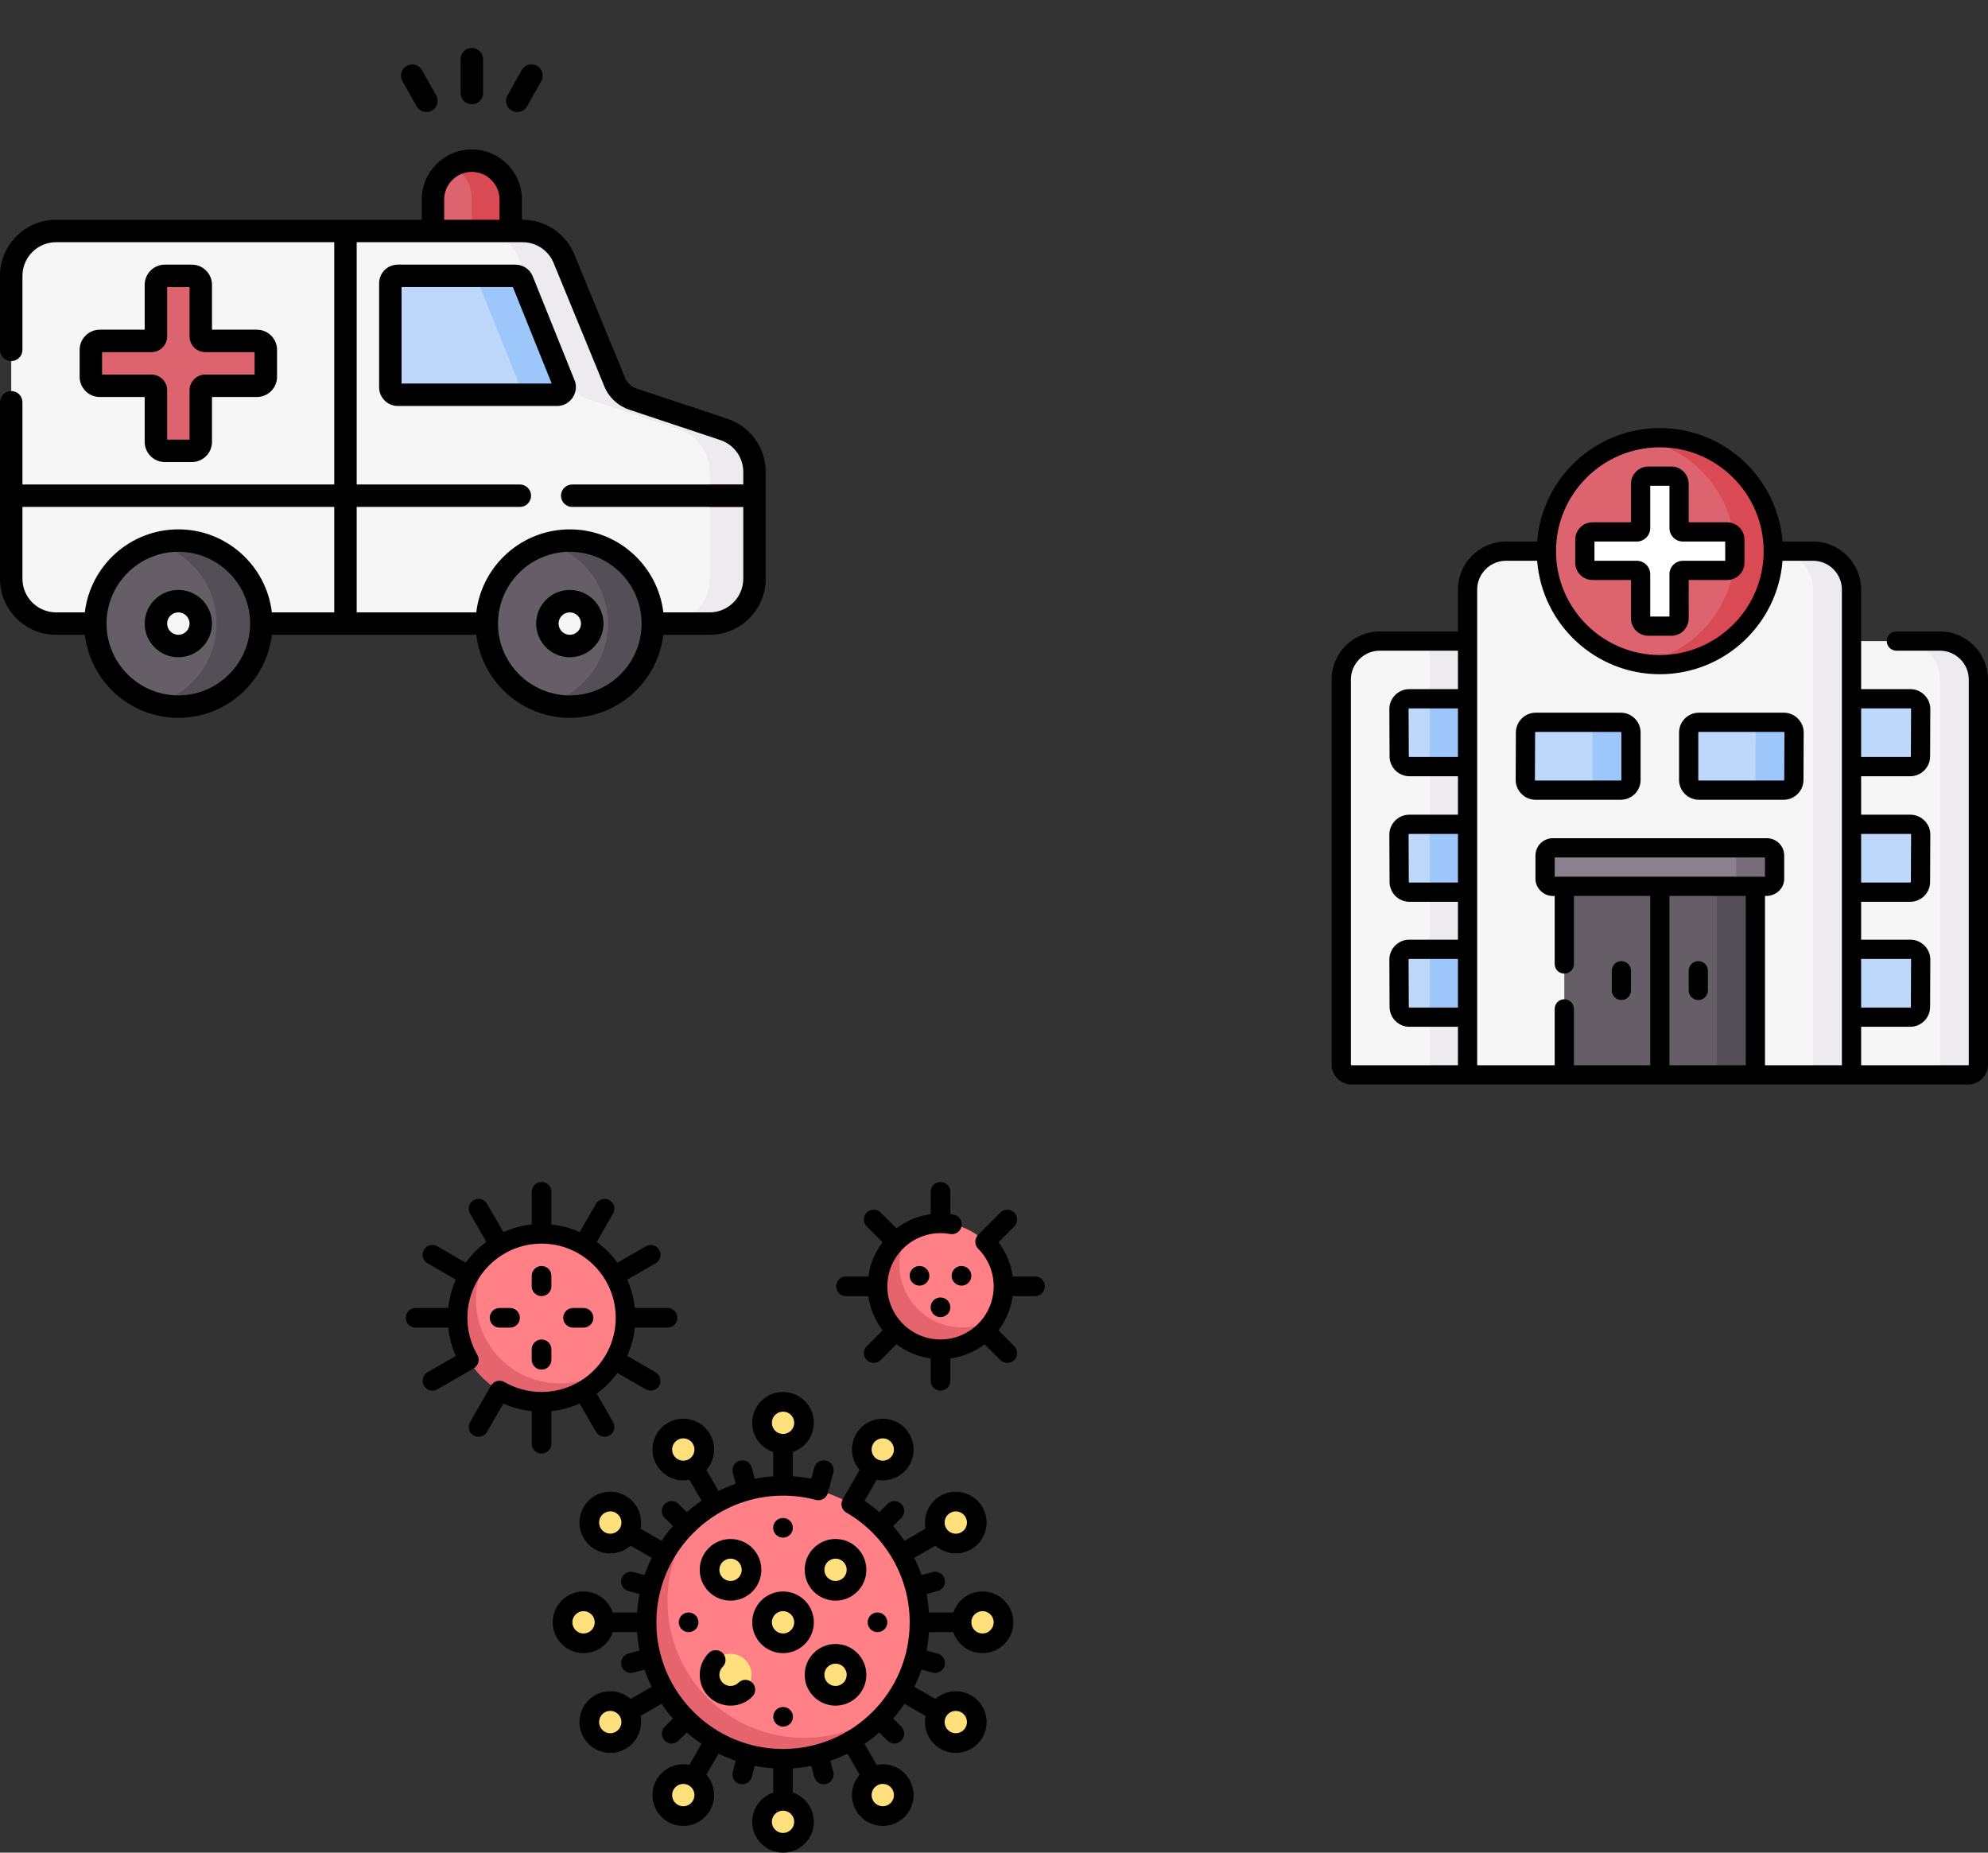 <svg width="836" height="779" viewBox="0 0 836 779" fill="none" xmlns="http://www.w3.org/2000/svg">
<rect x="0" y="0" width="836" height="779" fill="#333333" stroke="none"/>
<g clip-path="url(#clip0)">
<path d="M258.491 160.657L237.187 108.816C234.279 101.741 227.386 97.121 219.736 97.121H23.584C13.164 97.121 4.717 105.568 4.717 115.988V243.341C4.717 253.762 13.164 262.209 23.584 262.209H298.416C308.836 262.209 317.283 253.762 317.283 243.341V198.452C317.283 190.331 312.087 183.121 304.382 180.553L266.148 167.808C262.677 166.651 259.882 164.041 258.491 160.657Z" fill="#F7F6F7"/>
<path d="M304.382 180.553L266.148 167.808C262.677 166.651 259.882 164.04 258.492 160.657L237.188 108.816C234.28 101.741 227.387 97.121 219.737 97.121H200.87C208.52 97.121 215.412 101.74 218.32 108.816L239.625 160.657C241.015 164.04 243.811 166.651 247.281 167.808L285.515 180.553C293.219 183.121 298.416 190.331 298.416 198.451V243.341C298.416 253.761 289.969 262.208 279.549 262.208H298.416C308.836 262.208 317.283 253.761 317.283 243.341V198.451C317.283 190.331 312.087 183.121 304.382 180.553Z" fill="#EDEBED"/>
<path d="M164.145 162.841V119.132C164.145 117.396 165.553 115.988 167.289 115.988H216.736C218.019 115.988 219.173 116.768 219.652 117.958L237.246 161.667C238.078 163.734 236.557 165.986 234.329 165.986H167.289C165.553 165.986 164.145 164.578 164.145 162.841Z" fill="#BED8FB"/>
<path d="M237.246 161.667L219.652 117.958C219.173 116.768 218.018 115.988 216.735 115.988H197.868C199.152 115.988 200.306 116.768 200.785 117.958L218.379 161.667C219.211 163.734 217.69 165.986 215.462 165.986H234.329C236.557 165.986 238.077 163.734 237.246 161.667Z" fill="#9DC6FB"/>
<path d="M298.416 203.72H317.283V213.154H298.416V203.72Z" fill="#DA4A54"/>
<path d="M214.771 97.121H182.068V83.914C182.068 74.883 189.389 67.562 198.42 67.562C207.45 67.562 214.771 74.883 214.771 83.914V97.121Z" fill="#DD636E"/>
<path d="M198.42 67.562C195.441 67.562 192.65 68.363 190.244 69.755C195.13 72.583 198.42 77.862 198.42 83.914V97.121H214.771V83.914C214.771 74.883 207.45 67.562 198.42 67.562Z" fill="#DA4A54"/>
<path d="M239.613 297.113C258.89 297.113 274.518 281.486 274.518 262.209C274.518 242.932 258.89 227.304 239.613 227.304C220.336 227.304 204.709 242.932 204.709 262.209C204.709 281.486 220.336 297.113 239.613 297.113Z" fill="#655E67"/>
<path d="M239.613 227.304C236.343 227.304 233.181 227.763 230.18 228.605C244.872 232.722 255.65 246.202 255.65 262.209C255.65 278.216 244.872 291.696 230.18 295.812C233.181 296.653 236.343 297.113 239.613 297.113C258.891 297.113 274.518 281.486 274.518 262.209C274.518 242.931 258.891 227.304 239.613 227.304Z" fill="#544F56"/>
<path d="M239.613 271.642C244.823 271.642 249.047 267.419 249.047 262.209C249.047 256.999 244.823 252.775 239.613 252.775C234.403 252.775 230.18 256.999 230.18 262.209C230.18 267.419 234.403 271.642 239.613 271.642Z" fill="#F7F6F7"/>
<path d="M74.997 297.113C94.274 297.113 109.901 281.486 109.901 262.209C109.901 242.932 94.274 227.304 74.997 227.304C55.72 227.304 40.093 242.932 40.093 262.209C40.093 281.486 55.72 297.113 74.997 297.113Z" fill="#655E67"/>
<path d="M74.997 227.304C71.727 227.304 68.565 227.763 65.564 228.605C80.255 232.722 91.034 246.202 91.034 262.209C91.034 278.216 80.255 291.696 65.564 295.812C68.565 296.653 71.727 297.113 74.997 297.113C94.274 297.113 109.901 281.486 109.901 262.209C109.901 242.931 94.274 227.304 74.997 227.304Z" fill="#544F56"/>
<path d="M74.997 271.642C80.207 271.642 84.431 267.419 84.431 262.209C84.431 256.999 80.207 252.775 74.997 252.775C69.787 252.775 65.564 256.999 65.564 262.209C65.564 267.419 69.787 271.642 74.997 271.642Z" fill="#F7F6F7"/>
<path d="M108.015 143.345H86.317C85.275 143.345 84.431 142.501 84.431 141.459V119.761C84.431 117.677 82.741 115.988 80.657 115.988H69.337C67.253 115.988 65.564 117.677 65.564 119.761V141.459C65.564 142.501 64.719 143.345 63.677 143.345H41.98C39.895 143.345 38.206 145.035 38.206 147.119V158.439C38.206 160.523 39.895 162.213 41.98 162.213H63.677C64.719 162.213 65.564 163.057 65.564 164.099V185.797C65.564 187.881 67.253 189.57 69.337 189.57H80.657C82.741 189.57 84.431 187.881 84.431 185.797V164.099C84.431 163.057 85.275 162.213 86.317 162.213H108.015C110.099 162.213 111.788 160.523 111.788 158.439V147.119C111.788 145.035 110.099 143.345 108.015 143.345Z" fill="#DD636E"/>
<path d="M198.42 43.848C201.025 43.848 203.137 41.736 203.137 39.131V24.887C203.137 22.282 201.025 20.17 198.42 20.17C195.814 20.17 193.703 22.282 193.703 24.887V39.131C193.703 41.736 195.814 43.848 198.42 43.848ZM175.211 44.723C176.503 47.016 179.402 47.774 181.636 46.514C183.905 45.234 184.707 42.358 183.427 40.088L177.446 29.485C176.167 27.216 173.289 26.415 171.02 27.695C168.751 28.974 167.949 31.851 169.229 34.12L175.211 44.723ZM215.204 46.514C217.434 47.771 220.337 47.016 221.63 44.723L227.611 34.12C228.891 31.851 228.09 28.974 225.82 27.695C223.553 26.415 220.674 27.216 219.395 29.485L213.413 40.088C212.133 42.358 212.934 45.234 215.204 46.514ZM305.875 176.078L267.638 163.336C265.471 162.614 263.727 160.983 262.855 158.861L241.548 107.022C237.902 98.143 229.339 92.405 219.733 92.405H219.488V83.914C219.488 72.296 210.037 62.845 198.42 62.845C186.803 62.845 177.352 72.296 177.352 83.914V92.405H145.302C145.294 92.405 145.286 92.404 145.277 92.404C145.269 92.404 145.261 92.405 145.253 92.405H23.584C10.579 92.405 0 102.985 0 115.989V147.119C0 149.724 2.111 151.836 4.717 151.836C7.322 151.836 9.434 149.724 9.434 147.119V115.989C9.434 108.186 15.782 101.839 23.584 101.839H140.561V203.72H9.434V169.131C9.434 166.526 7.322 164.414 4.717 164.414C2.111 164.414 0 166.526 0 169.131V243.343C0 256.347 10.579 266.927 23.584 266.927H35.666C38.008 286.556 54.747 301.83 74.997 301.83C95.247 301.83 111.986 286.556 114.328 266.927H200.283C202.624 286.556 219.363 301.83 239.613 301.83C259.863 301.83 276.602 286.556 278.944 266.927H298.416C311.421 266.927 322 256.347 322 243.343V198.451C322 188.281 315.52 179.29 305.875 176.078ZM74.997 292.396C58.351 292.396 44.81 278.854 44.81 262.209C44.81 245.563 58.351 232.021 74.997 232.021C91.643 232.021 105.185 245.563 105.185 262.209C105.185 278.854 91.643 292.396 74.997 292.396ZM140.561 257.493H114.328C111.987 237.862 95.247 222.588 74.997 222.588C54.747 222.588 38.007 237.862 35.666 257.493H23.584C15.782 257.493 9.434 251.146 9.434 243.343V213.154H140.561V257.493ZM186.785 83.914C186.785 77.498 192.004 72.279 198.42 72.279C204.835 72.279 210.055 77.498 210.055 83.914V92.405H186.785V83.914ZM239.613 292.396C222.967 292.396 209.426 278.854 209.426 262.209C209.426 245.563 222.967 232.021 239.613 232.021C256.259 232.021 269.801 245.563 269.801 262.209C269.801 278.854 256.259 292.396 239.613 292.396ZM312.566 203.72H240.621C238.016 203.72 235.905 205.832 235.905 208.437C235.905 211.042 238.016 213.154 240.621 213.154H312.566V243.343C312.566 251.146 306.218 257.493 298.416 257.493H278.944C276.604 237.862 259.863 222.588 239.613 222.588C219.363 222.588 202.623 237.862 200.283 257.493H149.994V213.154H218.61C221.215 213.154 223.326 211.042 223.326 208.437C223.326 205.832 221.215 203.72 218.61 203.72H149.994V101.839H219.734C225.497 101.839 230.636 105.28 232.823 110.606L254.13 162.447C256.046 167.109 259.882 170.695 264.656 172.286L302.894 185.027C308.679 186.954 312.566 192.349 312.566 198.451V203.72ZM224.028 116.197C222.824 113.205 219.961 111.271 216.736 111.271H167.289C162.954 111.271 159.428 114.797 159.428 119.132V162.841C159.428 167.176 162.954 170.703 167.289 170.703H234.329C239.757 170.743 243.693 164.942 241.622 159.906L224.028 116.197ZM168.861 161.269V120.705H215.673L232.002 161.269H168.861ZM239.613 248.058C231.811 248.058 225.463 254.406 225.463 262.209C225.463 270.011 231.811 276.359 239.613 276.359C247.415 276.359 253.764 270.011 253.764 262.209C253.764 254.406 247.415 248.058 239.613 248.058ZM239.613 266.925C237.012 266.925 234.896 264.81 234.896 262.209C234.896 259.607 237.012 257.492 239.613 257.492C242.214 257.492 244.33 259.607 244.33 262.209C244.33 264.81 242.214 266.925 239.613 266.925ZM80.657 111.271H69.337C64.655 111.271 60.847 115.08 60.847 119.761V138.629H41.98C37.298 138.629 33.489 142.437 33.489 147.119V158.439C33.489 163.121 37.298 166.929 41.98 166.929H60.847V185.797C60.847 190.478 64.655 194.287 69.337 194.287H80.657C85.339 194.287 89.147 190.478 89.147 185.797V166.929H108.015C112.696 166.929 116.505 163.121 116.505 158.439V147.119C116.505 142.437 112.696 138.629 108.015 138.629H89.147V119.761C89.147 115.08 85.339 111.271 80.657 111.271ZM107.071 148.062V157.496H86.317C82.676 157.496 79.714 160.458 79.714 164.099V184.853H70.28V164.099C70.28 160.458 67.318 157.496 63.677 157.496H42.923V148.062H63.677C67.318 148.062 70.28 145.1 70.28 141.459V120.705H79.714V141.459C79.714 145.1 82.676 148.062 86.317 148.062H107.071ZM74.997 248.058C67.195 248.058 60.847 254.406 60.847 262.209C60.847 270.011 67.195 276.359 74.997 276.359C82.799 276.359 89.147 270.011 89.147 262.209C89.147 254.406 82.799 248.058 74.997 248.058ZM74.997 266.925C72.396 266.925 70.28 264.81 70.28 262.209C70.28 259.607 72.396 257.492 74.997 257.492C77.598 257.492 79.714 259.607 79.714 262.209C79.714 264.81 77.598 266.925 74.997 266.925Z" fill="black"/>
</g>
<g clip-path="url(#clip1)">
<path d="M395.51 567.358C410.141 567.358 422.001 555.498 422.001 540.867C422.001 526.236 410.141 514.376 395.51 514.376C380.88 514.376 369.02 526.236 369.02 540.867C369.02 555.498 380.88 567.358 395.51 567.358Z" fill="#FF8086"/>
<path d="M371.227 763.63C376.104 763.63 380.057 759.677 380.057 754.8C380.057 749.924 376.104 745.97 371.227 745.97C366.35 745.97 362.397 749.924 362.397 754.8C362.397 759.677 366.35 763.63 371.227 763.63Z" fill="#FFE07D"/>
<path d="M287.339 618.333C292.216 618.333 296.169 614.379 296.169 609.503C296.169 604.626 292.216 600.672 287.339 600.672C282.462 600.672 278.509 604.626 278.509 609.503C278.509 614.379 282.462 618.333 287.339 618.333Z" fill="#FFE07D"/>
<path d="M256.634 732.926C261.511 732.926 265.464 728.972 265.464 724.095C265.464 719.219 261.511 715.265 256.634 715.265C251.758 715.265 247.804 719.219 247.804 724.095C247.804 728.972 251.758 732.926 256.634 732.926Z" fill="#FFE07D"/>
<path d="M401.932 649.038C406.809 649.038 410.762 645.084 410.762 640.207C410.762 635.331 406.809 631.377 401.932 631.377C397.055 631.377 393.102 635.331 393.102 640.207C393.102 645.084 397.055 649.038 401.932 649.038Z" fill="#FFE07D"/>
<path d="M287.339 763.63C292.216 763.63 296.169 759.677 296.169 754.8C296.169 749.924 292.216 745.97 287.339 745.97C282.462 745.97 278.509 749.924 278.509 754.8C278.509 759.677 282.462 763.63 287.339 763.63Z" fill="#FFE07D"/>
<path d="M371.227 618.333C376.104 618.333 380.057 614.379 380.057 609.503C380.057 604.626 376.104 600.672 371.227 600.672C366.35 600.672 362.397 604.626 362.397 609.503C362.397 614.379 366.35 618.333 371.227 618.333Z" fill="#FFE07D"/>
<path d="M401.932 732.926C406.809 732.926 410.762 728.972 410.762 724.095C410.762 719.219 406.809 715.265 401.932 715.265C397.055 715.265 393.102 719.219 393.102 724.095C393.102 728.972 397.055 732.926 401.932 732.926Z" fill="#FFE07D"/>
<path d="M256.634 649.038C261.511 649.038 265.464 645.084 265.464 640.207C265.464 635.331 261.511 631.377 256.634 631.377C251.758 631.377 247.804 635.331 247.804 640.207C247.804 645.084 251.758 649.038 256.634 649.038Z" fill="#FFE07D"/>
<path d="M245.396 690.981C250.272 690.981 254.226 687.028 254.226 682.151C254.226 677.274 250.272 673.321 245.396 673.321C240.519 673.321 236.565 677.274 236.565 682.151C236.565 687.028 240.519 690.981 245.396 690.981Z" fill="#FFE07D"/>
<path d="M413.171 690.981C418.047 690.981 422.001 687.028 422.001 682.151C422.001 677.274 418.047 673.321 413.171 673.321C408.294 673.321 404.341 677.274 404.341 682.151C404.341 687.028 408.294 690.981 413.171 690.981Z" fill="#FFE07D"/>
<path d="M329.283 739.548C360.983 739.548 386.68 713.851 386.68 682.151C386.68 650.452 360.983 624.754 329.283 624.754C297.584 624.754 271.886 650.452 271.886 682.151C271.886 713.851 297.584 739.548 329.283 739.548Z" fill="#FF8086"/>
<path d="M338.114 730.718C306.414 730.718 280.717 705.021 280.717 673.321C280.717 659.722 285.47 647.247 293.374 637.412C280.284 647.932 271.886 664.051 271.886 682.151C271.886 713.85 297.584 739.548 329.283 739.548C347.384 739.548 363.503 731.15 374.023 718.06C364.187 725.964 351.713 730.718 338.114 730.718Z" fill="#E5646E"/>
<path d="M329.283 774.869C334.16 774.869 338.113 770.916 338.113 766.039C338.113 761.162 334.16 757.209 329.283 757.209C324.407 757.209 320.453 761.162 320.453 766.039C320.453 770.916 324.407 774.869 329.283 774.869Z" fill="#FFE07D"/>
<path d="M329.283 607.094C334.16 607.094 338.113 603.141 338.113 598.264C338.113 593.387 334.16 589.434 329.283 589.434C324.407 589.434 320.453 593.387 320.453 598.264C320.453 603.141 324.407 607.094 329.283 607.094Z" fill="#FFE07D"/>
<path d="M351.359 668.906C356.235 668.906 360.189 664.953 360.189 660.076C360.189 655.199 356.235 651.246 351.359 651.246C346.482 651.246 342.529 655.199 342.529 660.076C342.529 664.953 346.482 668.906 351.359 668.906Z" fill="#FFE07D"/>
<path d="M329.283 690.981C334.16 690.981 338.113 687.028 338.113 682.151C338.113 677.274 334.16 673.321 329.283 673.321C324.407 673.321 320.453 677.274 320.453 682.151C320.453 687.028 324.407 690.981 329.283 690.981Z" fill="#FFE07D"/>
<path d="M307.208 668.906C312.084 668.906 316.038 664.953 316.038 660.076C316.038 655.199 312.084 651.246 307.208 651.246C302.331 651.246 298.377 655.199 298.377 660.076C298.377 664.953 302.331 668.906 307.208 668.906Z" fill="#FFE07D"/>
<path d="M351.359 713.057C356.235 713.057 360.189 709.104 360.189 704.227C360.189 699.35 356.235 695.397 351.359 695.397C346.482 695.397 342.529 699.35 342.529 704.227C342.529 709.104 346.482 713.057 351.359 713.057Z" fill="#FFE07D"/>
<path d="M307.208 713.057C312.084 713.057 316.038 709.104 316.038 704.227C316.038 699.35 312.084 695.397 307.208 695.397C302.331 695.397 298.377 699.35 298.377 704.227C298.377 709.104 302.331 713.057 307.208 713.057Z" fill="#FFE07D"/>
<path d="M227.735 589.434C247.243 589.434 263.056 573.62 263.056 554.113C263.056 534.605 247.243 518.792 227.735 518.792C208.228 518.792 192.414 534.605 192.414 554.113C192.414 573.62 208.228 589.434 227.735 589.434Z" fill="#FF8086"/>
<path d="M235.462 581.707C215.955 581.707 200.141 565.893 200.141 546.386C200.141 538.605 202.687 531.436 206.949 525.599C198.152 532.024 192.414 542.385 192.414 554.112C192.414 573.619 208.228 589.433 227.735 589.433C239.461 589.433 249.823 583.695 256.248 574.898C250.412 579.161 243.243 581.707 235.462 581.707Z" fill="#E5646E"/>
<path d="M404.708 558.159C390.078 558.159 378.217 546.299 378.217 531.668C378.217 526.714 379.602 522.094 381.969 518.128C374.224 522.751 369.019 531.19 369.019 540.866C369.019 555.497 380.88 567.357 395.51 567.357C405.187 567.357 413.626 562.152 418.249 554.406C414.283 556.774 409.663 558.159 404.708 558.159Z" fill="#E5646E"/>
<path d="M360.524 650.911C358.076 648.463 354.821 647.114 351.359 647.114C347.897 647.114 344.642 648.463 342.194 650.91C339.746 653.359 338.397 656.613 338.397 660.075C338.397 663.537 339.746 666.792 342.194 669.24C344.641 671.688 347.897 673.037 351.359 673.037C354.821 673.037 358.076 671.689 360.524 669.24C362.972 666.792 364.32 663.537 364.32 660.075C364.32 656.613 362.972 653.359 360.524 650.911ZM354.682 663.399C353.794 664.286 352.615 664.775 351.359 664.775C350.104 664.775 348.924 664.286 348.036 663.398C347.149 662.51 346.66 661.331 346.66 660.075C346.66 658.82 347.149 657.64 348.036 656.752C348.924 655.865 350.104 655.376 351.359 655.376C352.615 655.376 353.794 655.865 354.682 656.753C355.57 657.64 356.059 658.821 356.059 660.076C356.059 661.331 355.569 662.511 354.682 663.399Z" fill="black"/>
<path d="M307.208 673.031C310.527 673.031 313.846 671.768 316.373 669.241C321.426 664.187 321.426 655.965 316.373 650.911C311.319 645.857 303.097 645.858 298.043 650.911C292.989 655.964 292.989 664.187 298.043 669.241C300.57 671.767 303.889 673.031 307.208 673.031ZM303.885 656.752C305.717 654.921 308.699 654.92 310.531 656.752C312.363 658.585 312.363 661.566 310.531 663.398C308.699 665.231 305.718 665.231 303.885 663.398C302.052 661.566 302.052 658.585 303.885 656.752Z" fill="black"/>
<path d="M351.359 717.188C354.821 717.188 358.076 715.84 360.524 713.391C362.972 710.943 364.32 707.689 364.32 704.226C364.32 700.764 362.972 697.51 360.524 695.061C358.076 692.613 354.821 691.265 351.359 691.265C347.897 691.265 344.642 692.613 342.194 695.061C339.746 697.509 338.397 700.764 338.397 704.226C338.397 707.688 339.746 710.943 342.194 713.391C344.642 715.84 347.897 717.188 351.359 717.188ZM348.036 700.904C348.924 700.016 350.104 699.528 351.359 699.528C352.614 699.528 353.794 700.016 354.682 700.904C355.569 701.791 356.058 702.972 356.058 704.227C356.058 705.482 355.569 706.662 354.682 707.55C353.794 708.437 352.614 708.926 351.359 708.926C350.104 708.926 348.924 708.437 348.036 707.549C347.148 706.661 346.659 705.482 346.659 704.226C346.659 702.972 347.148 701.791 348.036 700.904Z" fill="black"/>
<path d="M298.043 713.392C300.57 715.918 303.889 717.182 307.208 717.182C310.527 717.182 313.846 715.919 316.373 713.392C317.986 711.779 317.986 709.163 316.373 707.55C314.76 705.937 312.144 705.937 310.531 707.55C308.699 709.383 305.718 709.383 303.885 707.55C302.052 705.718 302.052 702.737 303.885 700.905C305.498 699.291 305.498 696.676 303.885 695.063C302.271 693.449 299.656 693.45 298.043 695.063C292.989 700.115 292.989 708.339 298.043 713.392Z" fill="black"/>
<path d="M342.244 682.151C342.244 675.004 336.43 669.19 329.283 669.19C322.137 669.19 316.323 675.005 316.323 682.151C316.323 689.298 322.137 695.112 329.283 695.112C336.43 695.112 342.244 689.298 342.244 682.151ZM329.283 686.85C326.692 686.85 324.584 684.743 324.584 682.151C324.584 679.56 326.693 677.452 329.283 677.452C331.874 677.452 333.983 679.56 333.983 682.151C333.983 684.743 331.874 686.85 329.283 686.85Z" fill="black"/>
<path d="M413.171 669.19C407.468 669.19 402.618 672.894 400.888 678.02H390.67C390.492 675.399 390.143 672.806 389.637 670.256L394.322 669C396.526 668.41 397.834 666.144 397.243 663.941C396.653 661.737 394.389 660.429 392.184 661.02L387.489 662.278C386.641 659.804 385.636 657.39 384.485 655.049L393.364 649.923C394.845 651.232 396.612 652.2 398.577 652.726C399.694 653.025 400.827 653.174 401.953 653.174C404.198 653.174 406.415 652.584 408.412 651.431C414.602 647.858 416.73 639.916 413.156 633.726C409.582 627.536 401.64 625.409 395.451 628.982C390.513 631.833 388.164 637.465 389.229 642.77L380.354 647.894C378.903 645.727 377.316 643.65 375.598 641.678L379.034 638.242C380.647 636.629 380.647 634.013 379.034 632.4C377.421 630.786 374.805 630.786 373.192 632.4L369.764 635.828C367.809 634.114 365.739 632.514 363.558 631.047L368.663 622.205C369.506 622.375 370.358 622.46 371.206 622.46C375.688 622.46 380.054 620.135 382.452 615.982C386.025 609.793 383.897 601.85 377.708 598.277C371.519 594.703 363.576 596.831 360.003 603.021C358.272 606.019 357.812 609.512 358.708 612.856C359.234 614.821 360.202 616.588 361.511 618.069L354.405 630.378C353.264 632.353 353.941 634.88 355.916 636.021C355.951 636.04 355.987 636.054 356.022 636.072C372.386 645.591 382.549 663.236 382.549 682.15C382.549 711.521 358.654 735.416 329.284 735.416C299.913 735.416 276.018 711.521 276.018 682.15C276.018 652.779 299.913 628.885 329.284 628.885C333.963 628.885 338.604 629.491 343.078 630.687C345.284 631.276 347.546 629.967 348.136 627.763C348.138 627.752 350.415 619.249 350.415 619.249C351.006 617.046 349.698 614.78 347.494 614.19C345.292 613.6 343.025 614.907 342.434 617.111L341.184 621.776C338.624 621.274 336.029 620.935 333.415 620.761V610.545C338.541 608.816 342.245 603.965 342.245 598.262C342.245 591.115 336.43 585.301 329.284 585.301C322.138 585.301 316.323 591.116 316.323 598.262C316.323 603.965 320.026 608.816 325.153 610.545V620.764C322.515 620.94 319.922 621.282 317.385 621.782L316.133 617.111C315.543 614.907 313.277 613.599 311.074 614.19C308.87 614.78 307.563 617.046 308.153 619.249L309.404 623.92C306.918 624.771 304.504 625.779 302.171 626.929L297.057 618.07C298.365 616.588 299.333 614.821 299.86 612.856C300.756 609.513 300.296 606.019 298.565 603.022C296.834 600.023 294.039 597.878 290.695 596.982C287.35 596.086 283.857 596.546 280.86 598.278C274.671 601.851 272.542 609.793 276.116 615.983C277.847 618.981 280.642 621.126 283.986 622.022C285.102 622.321 286.235 622.469 287.361 622.469C288.218 622.469 289.07 622.382 289.908 622.212L295.022 631.07C292.852 632.53 290.78 634.126 288.818 635.844L285.375 632.401C283.762 630.788 281.146 630.788 279.534 632.401C277.92 634.015 277.92 636.63 279.534 638.243L282.976 641.685C281.259 643.648 279.663 645.72 278.202 647.89L269.337 642.771C270.403 637.467 268.054 631.835 263.115 628.983C260.118 627.252 256.625 626.792 253.281 627.688C249.936 628.584 247.142 630.729 245.41 633.727C243.679 636.725 243.219 640.218 244.116 643.562C245.012 646.906 247.156 649.701 250.154 651.432C252.151 652.585 254.368 653.174 256.614 653.174C257.739 653.174 258.873 653.026 259.989 652.727C261.954 652.2 263.721 651.233 265.203 649.924L274.062 655.039C272.912 657.372 271.904 659.786 271.053 662.272L266.383 661.02C264.181 660.431 261.913 661.738 261.323 663.941C260.733 666.145 262.04 668.41 264.244 669.001L268.915 670.253C268.416 672.79 268.073 675.383 267.898 678.021H257.678C255.949 672.894 251.098 669.191 245.396 669.191C238.249 669.191 232.435 675.005 232.435 682.152C232.435 689.298 238.249 695.113 245.396 695.113C251.098 695.113 255.949 691.409 257.678 686.283H267.898C268.073 688.921 268.415 691.514 268.915 694.051L264.244 695.302C262.041 695.893 260.733 698.158 261.323 700.362C261.818 702.207 263.487 703.425 265.311 703.425C265.665 703.425 266.025 703.379 266.383 703.282L271.053 702.031C271.905 704.518 272.913 706.932 274.062 709.264L265.206 714.377C261.145 710.801 255.093 710.019 250.154 712.871C243.965 716.445 241.837 724.387 245.41 730.576C247.809 734.73 252.174 737.055 256.657 737.055C258.854 737.055 261.08 736.496 263.116 735.321C268.054 732.469 270.403 726.837 269.337 721.532L278.203 716.414C279.663 718.584 281.259 720.655 282.976 722.618L279.534 726.061C277.921 727.674 277.921 730.289 279.534 731.902C280.34 732.709 281.398 733.112 282.455 733.112C283.512 733.112 284.569 732.709 285.376 731.902L288.818 728.46C290.781 730.177 292.853 731.773 295.023 733.233L289.903 742.098C284.599 741.031 278.966 743.38 276.115 748.319C274.384 751.318 273.924 754.81 274.82 758.155C275.716 761.498 277.861 764.294 280.859 766.025C282.856 767.178 285.072 767.767 287.318 767.767C288.444 767.767 289.578 767.619 290.693 767.32C294.038 766.423 296.832 764.279 298.564 761.281C301.415 756.343 300.633 750.29 297.058 746.229L302.171 737.373C304.503 738.523 306.917 739.531 309.404 740.382L308.152 745.053C307.562 747.256 308.87 749.521 311.073 750.112C311.431 750.208 311.791 750.254 312.145 750.254C313.969 750.254 315.638 749.036 316.133 747.191L317.384 742.52C319.922 743.019 322.515 743.362 325.153 743.537V753.757C320.026 755.487 316.322 760.337 316.322 766.04C316.322 773.187 322.137 779.001 329.283 779.001C336.43 779.001 342.244 773.186 342.244 766.04C342.244 760.337 338.541 755.487 333.414 753.757V743.537C336.052 743.362 338.645 743.02 341.182 742.52L342.434 747.191C342.928 749.036 344.597 750.254 346.422 750.254C346.776 750.254 347.135 750.208 347.493 750.112C349.697 749.522 351.005 747.256 350.415 745.053L349.163 740.382C351.65 739.531 354.064 738.523 356.396 737.373L361.509 746.229C357.933 750.29 357.152 756.343 360.003 761.281C362.401 765.434 366.767 767.759 371.25 767.759C373.447 767.759 375.673 767.2 377.709 766.025C383.898 762.452 386.026 754.509 382.453 748.32C379.602 743.382 373.969 741.032 368.665 742.098L363.546 733.233C365.716 731.773 367.788 730.177 369.751 728.459L373.194 731.902C374 732.709 375.058 733.112 376.115 733.112C377.172 733.112 378.229 732.709 379.035 731.902C380.649 730.288 380.649 727.673 379.035 726.06L375.593 722.618C377.31 720.655 378.906 718.583 380.366 716.413L389.231 721.532C388.165 726.836 390.514 732.468 395.453 735.32C397.489 736.496 399.713 737.054 401.911 737.054C406.394 737.054 410.76 734.729 413.157 730.575C416.731 724.386 414.603 716.444 408.413 712.87C403.474 710.019 397.422 710.801 393.361 714.376L384.505 709.263C385.655 706.931 386.663 704.517 387.514 702.031L392.185 703.282C392.543 703.378 392.903 703.424 393.257 703.424C395.08 703.424 396.75 702.207 397.244 700.361C397.835 698.157 396.527 695.892 394.323 695.302L389.652 694.05C390.151 691.513 390.494 688.92 390.67 686.282H400.889C402.618 691.409 407.469 695.112 413.172 695.112C420.319 695.112 426.133 689.298 426.133 682.151C426.133 675.005 420.318 669.19 413.171 669.19ZM397.393 638.991C397.718 637.779 398.495 636.766 399.582 636.138C401.827 634.842 404.707 635.614 406.002 637.858C407.298 640.102 406.526 642.982 404.282 644.278C403.194 644.905 401.929 645.072 400.716 644.747C399.503 644.422 398.49 643.645 397.862 642.558C397.235 641.47 397.068 640.204 397.393 638.991ZM286.124 614.042C284.911 613.717 283.897 612.939 283.27 611.852C282.643 610.765 282.476 609.499 282.801 608.286C283.126 607.074 283.903 606.06 284.99 605.432C285.714 605.014 286.518 604.801 287.332 604.801C287.74 604.801 288.151 604.854 288.556 604.963C289.769 605.287 290.782 606.065 291.409 607.152C292.037 608.24 292.204 609.506 291.879 610.718C291.554 611.931 290.777 612.944 289.689 613.572C288.602 614.2 287.336 614.367 286.124 614.042ZM257.851 644.747C256.639 645.072 255.372 644.906 254.285 644.278C253.198 643.65 252.42 642.637 252.096 641.424C251.771 640.212 251.937 638.946 252.565 637.858C253.193 636.771 254.206 635.994 255.419 635.669C255.823 635.56 256.234 635.507 256.643 635.507C257.457 635.507 258.261 635.72 258.984 636.138C260.072 636.766 260.849 637.779 261.174 638.992C261.499 640.204 261.332 641.471 260.705 642.558C260.077 643.646 259.063 644.422 257.851 644.747ZM258.984 728.165C256.741 729.461 253.861 728.689 252.565 726.444C251.937 725.357 251.771 724.091 252.096 722.879C252.421 721.666 253.198 720.652 254.285 720.025C255.009 719.607 255.812 719.393 256.627 719.393C257.035 719.393 257.446 719.447 257.851 719.556C259.064 719.881 260.077 720.658 260.705 721.745C262 723.99 261.228 726.87 258.984 728.165ZM291.409 757.15C290.782 758.237 289.769 759.014 288.556 759.339C287.344 759.664 286.077 759.498 284.99 758.87C283.903 758.242 283.125 757.229 282.801 756.016C282.476 754.804 282.642 753.538 283.27 752.451C283.898 751.363 284.911 750.586 286.124 750.261C287.335 749.936 288.602 750.103 289.689 750.731C290.777 751.359 291.554 752.371 291.879 753.584C292.204 754.797 292.037 756.063 291.409 757.15ZM375.297 752.45C376.593 754.695 375.821 757.575 373.577 758.87C371.333 760.166 368.453 759.394 367.157 757.15C366.529 756.063 366.363 754.797 366.688 753.584C367.012 752.371 367.79 751.358 368.877 750.731C369.615 750.304 370.422 750.102 371.219 750.102C372.844 750.102 374.427 750.944 375.297 752.45ZM400.716 719.556C401.928 719.231 403.194 719.397 404.282 720.025C406.526 721.321 407.298 724.201 406.002 726.444C404.707 728.689 401.827 729.46 399.582 728.165C397.339 726.869 396.567 723.989 397.862 721.745C398.49 720.659 399.503 719.881 400.716 719.556ZM367.157 607.153C368.027 605.647 369.61 604.804 371.235 604.804C372.032 604.804 372.839 605.007 373.577 605.433C375.821 606.728 376.593 609.608 375.297 611.852C374.002 614.096 371.122 614.868 368.877 613.572C367.79 612.944 367.012 611.932 366.688 610.719C366.363 609.506 366.529 608.24 367.157 607.153ZM329.283 593.564C331.875 593.564 333.983 595.672 333.983 598.263C333.983 600.855 331.874 602.963 329.283 602.963C326.693 602.963 324.584 600.855 324.584 598.263C324.584 595.672 326.692 593.564 329.283 593.564ZM245.396 686.85C242.804 686.85 240.696 684.743 240.696 682.151C240.696 679.56 242.805 677.452 245.396 677.452C247.986 677.452 250.095 679.56 250.095 682.151C250.095 684.743 247.987 686.85 245.396 686.85ZM329.283 770.738C326.692 770.738 324.584 768.63 324.584 766.039C324.584 763.448 326.693 761.34 329.283 761.34C331.874 761.34 333.983 763.448 333.983 766.039C333.983 768.63 331.874 770.738 329.283 770.738ZM413.171 686.85C410.579 686.85 408.471 684.743 408.471 682.151C408.471 679.56 410.58 677.452 413.171 677.452C415.762 677.452 417.87 679.56 417.87 682.151C417.87 684.743 415.762 686.85 413.171 686.85Z" fill="black"/>
<path d="M333.414 642.415C333.414 640.134 331.565 638.284 329.283 638.284H329.239C326.958 638.284 325.13 640.134 325.13 642.415C325.13 644.696 327.002 646.546 329.283 646.546C331.565 646.546 333.414 644.696 333.414 642.415Z" fill="black"/>
<path d="M289.547 678.02C287.265 678.02 285.438 679.87 285.438 682.151C285.438 684.433 287.31 686.282 289.591 686.282C291.873 686.282 293.722 684.433 293.722 682.151C293.722 679.87 291.873 678.02 289.591 678.02H289.547Z" fill="black"/>
<path d="M373.15 682.151C373.15 679.87 371.301 678.02 369.02 678.02H368.976C366.694 678.02 364.867 679.87 364.867 682.151C364.867 684.433 366.738 686.282 369.02 686.282C371.301 686.282 373.15 684.433 373.15 682.151Z" fill="black"/>
<path d="M329.283 717.757C327.002 717.757 325.175 719.606 325.175 721.888C325.175 724.169 327.046 726.019 329.327 726.019C331.609 726.019 333.458 724.169 333.458 721.888C333.458 719.606 331.609 717.757 329.327 717.757H329.283Z" fill="black"/>
<path d="M243.769 590.146L250.648 602.062C251.413 603.387 252.802 604.128 254.23 604.128C254.93 604.128 255.641 603.949 256.291 603.573C258.267 602.433 258.944 599.906 257.803 597.931L250.918 586.006C254.255 583.573 257.196 580.633 259.628 577.296L271.553 584.181C272.203 584.557 272.914 584.735 273.614 584.735C275.042 584.735 276.43 583.994 277.195 582.669C278.336 580.693 277.659 578.167 275.684 577.026L263.768 570.147C265.423 566.442 266.531 562.443 266.969 558.244H280.716C282.997 558.244 284.847 556.395 284.847 554.113C284.847 551.832 282.997 549.982 280.716 549.982H266.969C266.53 545.784 265.423 541.784 263.767 538.079L275.683 531.2C277.659 530.06 278.336 527.533 277.195 525.557C276.054 523.582 273.528 522.905 271.552 524.046L259.627 530.93C257.195 527.594 254.254 524.653 250.918 522.221L257.802 510.296C258.943 508.321 258.266 505.794 256.291 504.654C254.315 503.512 251.788 504.189 250.648 506.166L243.769 518.081C240.064 516.426 236.064 515.318 231.866 514.88V501.131C231.866 498.85 230.016 497 227.735 497C225.453 497 223.604 498.85 223.604 501.131V514.878C219.405 515.317 215.406 516.424 211.701 518.079L204.822 506.163C203.681 504.187 201.155 503.511 199.179 504.651C197.203 505.792 196.526 508.319 197.667 510.294L204.552 522.219C201.215 524.651 198.275 527.591 195.842 530.928L183.917 524.043C181.942 522.903 179.415 523.58 178.275 525.555C177.134 527.531 177.811 530.057 179.787 531.198L191.702 538.078C190.047 541.782 188.939 545.782 188.5 549.981H174.753C172.472 549.981 170.623 551.83 170.623 554.112C170.623 556.393 172.472 558.242 174.753 558.242H188.503C188.935 562.36 190.011 566.383 191.688 570.153L179.786 577.025C177.81 578.165 177.133 580.692 178.274 582.667C179.039 583.993 180.428 584.733 181.855 584.733C182.556 584.733 183.266 584.555 183.917 584.179L199.211 575.349L199.211 575.349C201.184 574.206 201.858 571.679 200.716 569.705C197.987 564.989 196.545 559.596 196.545 554.111C196.545 536.913 210.537 522.921 227.735 522.921C244.933 522.921 258.926 536.913 258.926 554.111C258.926 571.31 244.933 585.301 227.735 585.301C222.251 585.301 216.858 583.859 212.142 581.131C210.168 579.988 207.641 580.662 206.499 582.635L206.497 582.635L197.667 597.931C196.526 599.906 197.203 602.433 199.179 603.573C199.829 603.949 200.54 604.128 201.241 604.128C202.668 604.128 204.057 603.386 204.822 602.062L211.693 590.16C215.464 591.836 219.487 592.912 223.604 593.345V607.095C223.604 609.376 225.453 611.225 227.735 611.225C230.016 611.225 231.866 609.376 231.866 607.095V593.348C236.064 592.908 240.065 591.801 243.769 590.146Z" fill="black"/>
<path d="M227.735 544.998C230.017 544.998 231.866 543.149 231.866 540.868V536.452C231.866 534.171 230.017 532.321 227.735 532.321C225.454 532.321 223.604 534.171 223.604 536.452V540.868C223.604 543.148 225.454 544.998 227.735 544.998Z" fill="black"/>
<path d="M223.604 571.773C223.604 574.055 225.454 575.904 227.735 575.904C230.017 575.904 231.866 574.055 231.866 571.773V567.358C231.866 565.076 230.017 563.227 227.735 563.227C225.454 563.227 223.604 565.076 223.604 567.358V571.773Z" fill="black"/>
<path d="M245.396 558.243C247.677 558.243 249.526 556.394 249.526 554.112C249.526 551.831 247.677 549.981 245.396 549.981H240.98C238.699 549.981 236.85 551.831 236.85 554.112C236.85 556.394 238.699 558.243 240.98 558.243H245.396Z" fill="black"/>
<path d="M210.075 558.243H214.49C216.771 558.243 218.62 556.394 218.62 554.112C218.62 551.831 216.771 549.981 214.49 549.981H210.075C207.793 549.981 205.944 551.831 205.944 554.112C205.944 556.394 207.793 558.243 210.075 558.243Z" fill="black"/>
<path d="M435.247 536.737H425.85C425.146 531.483 423.102 526.548 419.885 522.335L426.529 515.691C428.143 514.078 428.143 511.462 426.529 509.849C424.916 508.236 422.3 508.236 420.688 509.849L411.322 519.215L411.331 519.238C409.726 520.85 409.726 523.459 411.335 525.07C415.55 529.292 417.871 534.903 417.871 540.868C417.871 553.197 407.84 563.228 395.51 563.228C383.181 563.228 373.15 553.197 373.15 540.868C373.15 528.538 383.181 518.508 395.51 518.508C396.87 518.508 398.23 518.63 399.555 518.872C401.8 519.281 403.951 517.794 404.36 515.55C404.77 513.305 403.282 511.154 401.038 510.745C400.575 510.66 400.109 510.587 399.641 510.524V501.131C399.641 498.85 397.792 497 395.51 497C393.229 497 391.38 498.85 391.38 501.131V510.532C386.021 511.258 381.099 513.371 376.989 516.503L370.334 509.849C368.72 508.235 366.105 508.235 364.492 509.849C362.879 511.462 362.879 514.078 364.492 515.69L371.147 522.345C368.015 526.455 365.902 531.378 365.176 536.737H355.775C353.494 536.737 351.644 538.586 351.644 540.868C351.644 543.149 353.494 544.998 355.775 544.998H365.176C365.902 550.357 368.015 555.279 371.147 559.389L364.492 566.044C362.879 567.658 362.879 570.273 364.492 571.886C365.298 572.692 366.356 573.095 367.413 573.095C368.47 573.095 369.527 572.692 370.334 571.886L376.989 565.231C381.099 568.363 386.021 570.476 391.38 571.202V580.603C391.38 582.885 393.229 584.734 395.51 584.734C397.792 584.734 399.641 582.885 399.641 580.603V571.202C405 570.476 409.922 568.363 414.032 565.231L420.687 571.886C421.494 572.692 422.551 573.095 423.608 573.095C424.665 573.095 425.722 572.692 426.529 571.886C428.142 570.273 428.142 567.657 426.529 566.044L419.874 559.389C423.006 555.279 425.119 550.357 425.845 544.998H435.246C437.527 544.998 439.377 543.149 439.377 540.868C439.377 538.586 437.528 536.737 435.247 536.737Z" fill="black"/>
<path d="M404.296 532.321C402.015 532.321 400.188 534.171 400.188 536.452C400.188 538.734 402.059 540.583 404.341 540.583C406.622 540.583 408.471 538.734 408.471 536.452C408.471 534.171 406.622 532.321 404.341 532.321H404.296Z" fill="black"/>
<path d="M395.51 545.567H395.466C393.185 545.567 391.357 547.416 391.357 549.698C391.357 551.979 393.229 553.828 395.51 553.828C397.792 553.828 399.641 551.979 399.641 549.698C399.641 547.416 397.792 545.567 395.51 545.567Z" fill="black"/>
<path d="M386.636 532.321C384.354 532.321 382.527 534.171 382.527 536.452C382.527 538.734 384.398 540.583 386.68 540.583C388.961 540.583 390.811 538.734 390.811 536.452C390.811 534.171 388.961 532.321 386.68 532.321H386.636Z" fill="black"/>
</g>
<path d="M568.355 451.957H617.397V269.562H580.215C571.283 269.562 564.043 276.802 564.043 285.734V447.645C564.043 450.026 565.974 451.957 568.355 451.957Z" fill="#F7F6F7"/>
<path d="M601.225 269.562H617.397V451.957H601.225V269.562Z" fill="#EDEBED"/>
<path d="M617.397 293.82H592.613C590.224 293.82 588.29 295.763 588.301 298.152L588.391 318.059C588.402 320.433 590.329 322.352 592.703 322.352H617.397V293.82Z" fill="#BED8FB"/>
<path d="M617.397 346.61H592.613C590.224 346.61 588.29 348.553 588.301 350.942L588.391 370.85C588.402 373.224 590.329 375.143 592.703 375.143H617.397V346.61Z" fill="#BED8FB"/>
<path d="M601.225 293.82H617.397V322.352H601.225V293.82Z" fill="#9DC6FB"/>
<path d="M601.225 346.61H617.397V375.143H601.225V346.61Z" fill="#9DC6FB"/>
<path d="M617.397 399.167H592.613C590.224 399.167 588.29 401.109 588.301 403.499L588.391 423.406C588.402 425.78 590.329 427.699 592.703 427.699H617.397V399.167Z" fill="#BED8FB"/>
<path d="M601.225 399.167H617.397V427.699H601.225V399.167Z" fill="#9DC6FB"/>
<path d="M778.603 451.957H738.174L698 443.871L657.826 451.957H617.141V247.922C617.141 238.99 624.381 231.75 633.312 231.75H762.431C771.363 231.75 778.603 238.99 778.603 247.922V451.957Z" fill="#F7F6F7"/>
<path d="M762.431 231.75H746.26C755.191 231.75 762.431 238.991 762.431 247.922V451.957H778.603V247.922C778.603 238.991 771.363 231.75 762.431 231.75Z" fill="#EDEBED"/>
<path d="M698 279.457C724.348 279.457 745.707 258.098 745.707 231.75C745.707 205.402 724.348 184.043 698 184.043C671.652 184.043 650.293 205.402 650.293 231.75C650.293 258.098 671.652 279.457 698 279.457Z" fill="#DD636E"/>
<path d="M698 184.043C695.244 184.043 692.543 184.281 689.914 184.731C712.382 188.583 729.535 208.2 729.535 231.75C729.535 255.3 712.382 274.916 689.914 278.769C692.543 279.219 695.244 279.457 698 279.457C724.306 279.457 745.707 258.056 745.707 231.75C745.707 205.444 724.306 184.043 698 184.043Z" fill="#DA4A54"/>
<path d="M726.301 223.664H707.703C706.81 223.664 706.086 222.94 706.086 222.047V203.449C706.086 201.663 704.638 200.215 702.852 200.215H693.148C691.362 200.215 689.914 201.663 689.914 203.449V222.047C689.914 222.94 689.19 223.664 688.297 223.664H669.699C667.913 223.664 666.465 225.112 666.465 226.898V236.602C666.465 238.388 667.913 239.836 669.699 239.836H688.297C689.19 239.836 689.914 240.56 689.914 241.453V260.051C689.914 261.837 691.362 263.285 693.148 263.285H702.852C704.638 263.285 706.086 261.837 706.086 260.051V241.453C706.086 240.56 706.81 239.836 707.703 239.836H726.301C728.087 239.836 729.535 238.388 729.535 236.602V226.898C729.535 225.112 728.087 223.664 726.301 223.664Z" fill="white"/>
<path d="M657.826 372.675H738.173V451.957H657.826V372.675Z" fill="#655E67"/>
<path d="M722.002 372.675H738.174V451.957H722.002V372.675Z" fill="#544F56"/>
<path d="M681.559 332.247H645.73C643.341 332.247 641.407 330.305 641.418 327.916L641.508 308.008C641.519 305.634 643.446 303.715 645.82 303.715H681.559C683.94 303.715 685.871 305.646 685.871 308.027V327.935C685.871 330.316 683.94 332.247 681.559 332.247Z" fill="#BED8FB"/>
<path d="M681.559 303.715H665.387C667.768 303.715 669.699 305.646 669.699 308.027V327.935C669.699 330.316 667.768 332.247 665.387 332.247H681.559C683.94 332.247 685.871 330.316 685.871 327.935V308.027C685.871 305.646 683.94 303.715 681.559 303.715Z" fill="#9DC6FB"/>
<path d="M714.441 303.715H750.14C752.529 303.715 754.464 305.658 754.453 308.047L754.363 327.954C754.352 330.328 752.424 332.247 750.05 332.247H714.441C712.06 332.247 710.129 330.316 710.129 327.935V308.027C710.129 305.646 712.06 303.715 714.441 303.715Z" fill="#BED8FB"/>
<path d="M750.14 303.715H733.968C736.358 303.715 738.292 305.658 738.281 308.047L738.191 327.954C738.18 330.328 736.252 332.247 733.878 332.247H750.05C752.424 332.247 754.352 330.328 754.363 327.954L754.453 308.047C754.464 305.658 752.529 303.715 750.14 303.715Z" fill="#9DC6FB"/>
<path d="M827.644 451.957H778.603V269.562H815.785C824.717 269.562 831.957 276.802 831.957 285.734V447.645C831.957 450.026 830.026 451.957 827.644 451.957Z" fill="#F7F6F7"/>
<path d="M815.785 269.562H799.613C808.545 269.562 815.785 276.803 815.785 285.734V447.645C815.785 450.026 813.854 451.957 811.473 451.957H827.645C830.026 451.957 831.957 450.026 831.957 447.645V285.734C831.957 276.802 824.717 269.562 815.785 269.562Z" fill="#EDEBED"/>
<path d="M778.603 293.82H803.387C805.776 293.82 807.71 295.763 807.699 298.152L807.609 318.059C807.598 320.433 805.671 322.352 803.297 322.352H778.603" fill="#BED8FB"/>
<path d="M778.603 346.61H803.387C805.776 346.61 807.71 348.553 807.699 350.942L807.609 370.85C807.598 373.224 805.671 375.143 803.297 375.143H778.603V346.61Z" fill="#BED8FB"/>
<path d="M778.603 399.167H803.387C805.776 399.167 807.71 401.109 807.699 403.499L807.609 423.406C807.598 425.78 805.671 427.699 803.297 427.699H778.603V399.167Z" fill="#BED8FB"/>
<path d="M743.025 356.503H652.975C651.188 356.503 649.74 357.951 649.74 359.737V369.441C649.74 371.227 651.188 372.675 652.975 372.675H743.025C744.811 372.675 746.259 371.227 746.259 369.441V359.737C746.26 357.952 744.811 356.503 743.025 356.503Z" fill="#8B808E"/>
<path d="M743.025 356.503H726.853C728.64 356.503 730.088 357.952 730.088 359.737V369.441C730.088 371.227 728.64 372.675 726.853 372.675H743.025C744.812 372.675 746.26 371.227 746.26 369.441V359.737C746.26 357.952 744.811 356.503 743.025 356.503Z" fill="#766D78"/>
<path d="M815.785 265.519H797.47C795.237 265.519 793.427 267.329 793.427 269.562C793.427 271.795 795.237 273.605 797.47 273.605H815.785C822.473 273.605 827.914 279.046 827.914 285.734V447.645C827.914 447.793 827.793 447.914 827.645 447.914H782.644V431.742H803.296C807.883 431.742 811.631 428.011 811.652 423.424L811.742 403.517C811.785 398.948 807.942 395.101 803.387 395.124H782.644V379.186H803.296C807.883 379.186 811.631 375.455 811.652 370.869L811.742 350.96C811.785 346.392 807.942 342.545 803.387 342.567H782.644V326.395H803.296C807.883 326.395 811.631 322.664 811.652 318.078L811.742 298.17C811.785 293.601 807.942 289.754 803.387 289.776H782.644V247.922C782.644 236.775 773.575 227.707 762.429 227.707H749.593C747.524 201.054 725.175 180 698 180C670.825 180 648.476 201.054 646.407 227.707H633.312C622.166 227.707 613.098 236.775 613.098 247.922V265.519H580.215C569.068 265.519 560 274.587 560 285.734V447.645C560 452.252 563.748 456 568.355 456H827.645C832.252 456 836 452.252 836 447.645V285.734C836 274.587 826.932 265.519 815.785 265.519ZM782.644 297.863H803.387C803.414 297.863 803.499 297.863 803.578 297.942C803.656 298.021 803.656 298.105 803.656 298.133L803.566 318.04C803.566 318.189 803.444 318.309 803.297 318.309H782.644V297.863ZM782.644 350.653H803.387C803.414 350.653 803.499 350.653 803.578 350.732C803.656 350.812 803.656 350.896 803.656 350.924L803.566 370.831C803.566 370.979 803.444 371.1 803.297 371.1H782.644V350.653ZM782.644 403.21H803.387C803.414 403.21 803.499 403.21 803.578 403.289C803.656 403.368 803.656 403.453 803.656 403.48L803.566 423.388C803.566 423.536 803.444 423.656 803.297 423.656H782.644V403.21ZM613.098 423.656H592.705C592.555 423.656 592.436 423.539 592.435 423.389L592.344 403.482C592.344 403.454 592.343 403.368 592.422 403.289C592.501 403.21 592.586 403.21 592.613 403.21H613.098V423.656ZM613.098 371.098H592.705C592.555 371.098 592.436 370.981 592.435 370.831L592.344 350.924C592.344 350.896 592.343 350.812 592.424 350.731C592.503 350.651 592.586 350.651 592.613 350.651H613.098V371.098ZM613.098 318.307H592.705C592.555 318.307 592.436 318.19 592.435 318.04L592.344 298.133C592.344 298.105 592.343 298.021 592.424 297.94C592.503 297.861 592.586 297.861 592.613 297.861H613.098V318.307ZM613.098 289.775H592.613C588.041 289.749 584.217 293.607 584.258 298.171L584.349 318.078C584.37 322.663 588.119 326.393 592.705 326.393H613.098V342.565H592.613C588.041 342.54 584.217 346.398 584.258 350.961L584.349 370.869C584.37 375.454 588.119 379.184 592.705 379.184H613.098V395.124H592.613C588.039 395.099 584.217 398.954 584.258 403.52L584.349 423.428C584.37 428.012 588.119 431.742 592.705 431.742H613.098V447.914H568.355C568.207 447.914 568.086 447.793 568.086 447.645V285.734C568.086 279.046 573.527 273.605 580.215 273.605H613.098V289.775ZM698 188.086C722.077 188.086 741.664 207.673 741.664 231.75C741.664 255.827 722.077 275.414 698 275.414C673.923 275.414 654.336 255.827 654.336 231.75C654.336 207.673 673.923 188.086 698 188.086ZM734.13 447.914H702.043V376.718H734.13V447.914ZM653.784 368.632V360.546H742.217V368.632H653.784ZM774.558 447.914H742.216V376.718C746.436 376.963 750.329 373.876 750.302 369.441V359.737C750.302 355.725 747.037 352.46 743.025 352.46H652.975C648.963 352.46 645.698 355.725 645.698 359.737V369.441C645.669 373.689 649.492 377.16 653.784 376.718V405.347C653.784 407.58 655.594 409.39 657.827 409.39C660.06 409.39 661.87 407.58 661.87 405.347V376.718H693.957V447.914H661.87V424.214C661.87 421.981 660.06 420.171 657.827 420.171C655.594 420.171 653.784 421.981 653.784 424.214V447.914H621.184V247.922C621.184 241.234 626.624 235.793 633.312 235.793H646.407C648.476 262.446 670.825 283.5 698 283.5C725.175 283.5 747.524 262.446 749.593 235.793H762.429C769.117 235.793 774.558 241.234 774.558 247.922V447.914ZM685.871 243.879V260.051C685.871 264.064 689.136 267.328 693.148 267.328H702.852C706.864 267.328 710.129 264.064 710.129 260.051V243.879H726.301C730.314 243.879 733.578 240.614 733.578 236.602V226.898C733.578 222.886 730.314 219.621 726.301 219.621H710.129V203.449C710.129 199.436 706.864 196.172 702.852 196.172H693.148C689.136 196.172 685.871 199.436 685.871 203.449V219.621H669.699C665.686 219.621 662.422 222.886 662.422 226.898V236.602C662.422 240.614 665.686 243.879 669.699 243.879H685.871ZM670.508 227.707H688.297C691.418 227.707 693.957 225.168 693.957 222.047V204.258H702.043V222.047C702.043 225.168 704.582 227.707 707.703 227.707H725.492V235.793H707.703C704.582 235.793 702.043 238.332 702.043 241.453V259.242H693.957V241.453C693.957 238.332 691.418 235.793 688.297 235.793H670.508V227.707ZM681.828 420.497C684.061 420.497 685.871 418.687 685.871 416.454V408.179C685.871 405.946 684.061 404.136 681.828 404.136C679.595 404.136 677.785 405.946 677.785 408.179V416.454C677.785 418.687 679.595 420.497 681.828 420.497ZM681.559 299.672H645.821C641.234 299.672 637.486 303.403 637.465 307.99L637.375 327.897C637.327 332.442 641.166 336.316 645.731 336.29H681.559C686.166 336.29 689.914 332.542 689.914 327.935V308.027C689.914 303.42 686.166 299.672 681.559 299.672ZM681.828 327.935C681.828 328.084 681.707 328.204 681.559 328.204H645.73C645.623 328.218 645.446 328.041 645.461 327.934L645.551 308.026C645.551 307.878 645.672 307.758 645.82 307.758H681.559C681.707 307.758 681.828 307.879 681.828 308.027V327.935ZM714.172 420.497C716.405 420.497 718.215 418.687 718.215 416.454V408.179C718.215 405.946 716.405 404.136 714.172 404.136C711.939 404.136 710.129 405.946 710.129 408.179V416.454C710.129 418.687 711.939 420.497 714.172 420.497ZM750.14 299.672H714.441C709.834 299.672 706.086 303.42 706.086 308.027V327.935C706.086 332.542 709.834 336.29 714.441 336.29H750.05C754.636 336.29 758.384 332.559 758.405 327.973L758.495 308.065C758.538 303.497 754.695 299.65 750.14 299.672ZM750.319 327.936C750.319 328.084 750.197 328.204 750.05 328.204H714.441C714.293 328.204 714.172 328.084 714.172 327.935V308.027C714.172 307.879 714.293 307.758 714.441 307.758H750.14C750.168 307.758 750.252 307.758 750.331 307.837C750.41 307.916 750.41 308 750.41 308.028L750.319 327.936Z" fill="black"/>
<defs>
<clipPath id="clip0">
<rect width="322" height="322" fill="white"/>
</clipPath>
<clipPath id="clip1">
<rect width="282" height="282" fill="white" transform="translate(164 497)"/>
</clipPath>
</defs>
</svg>
